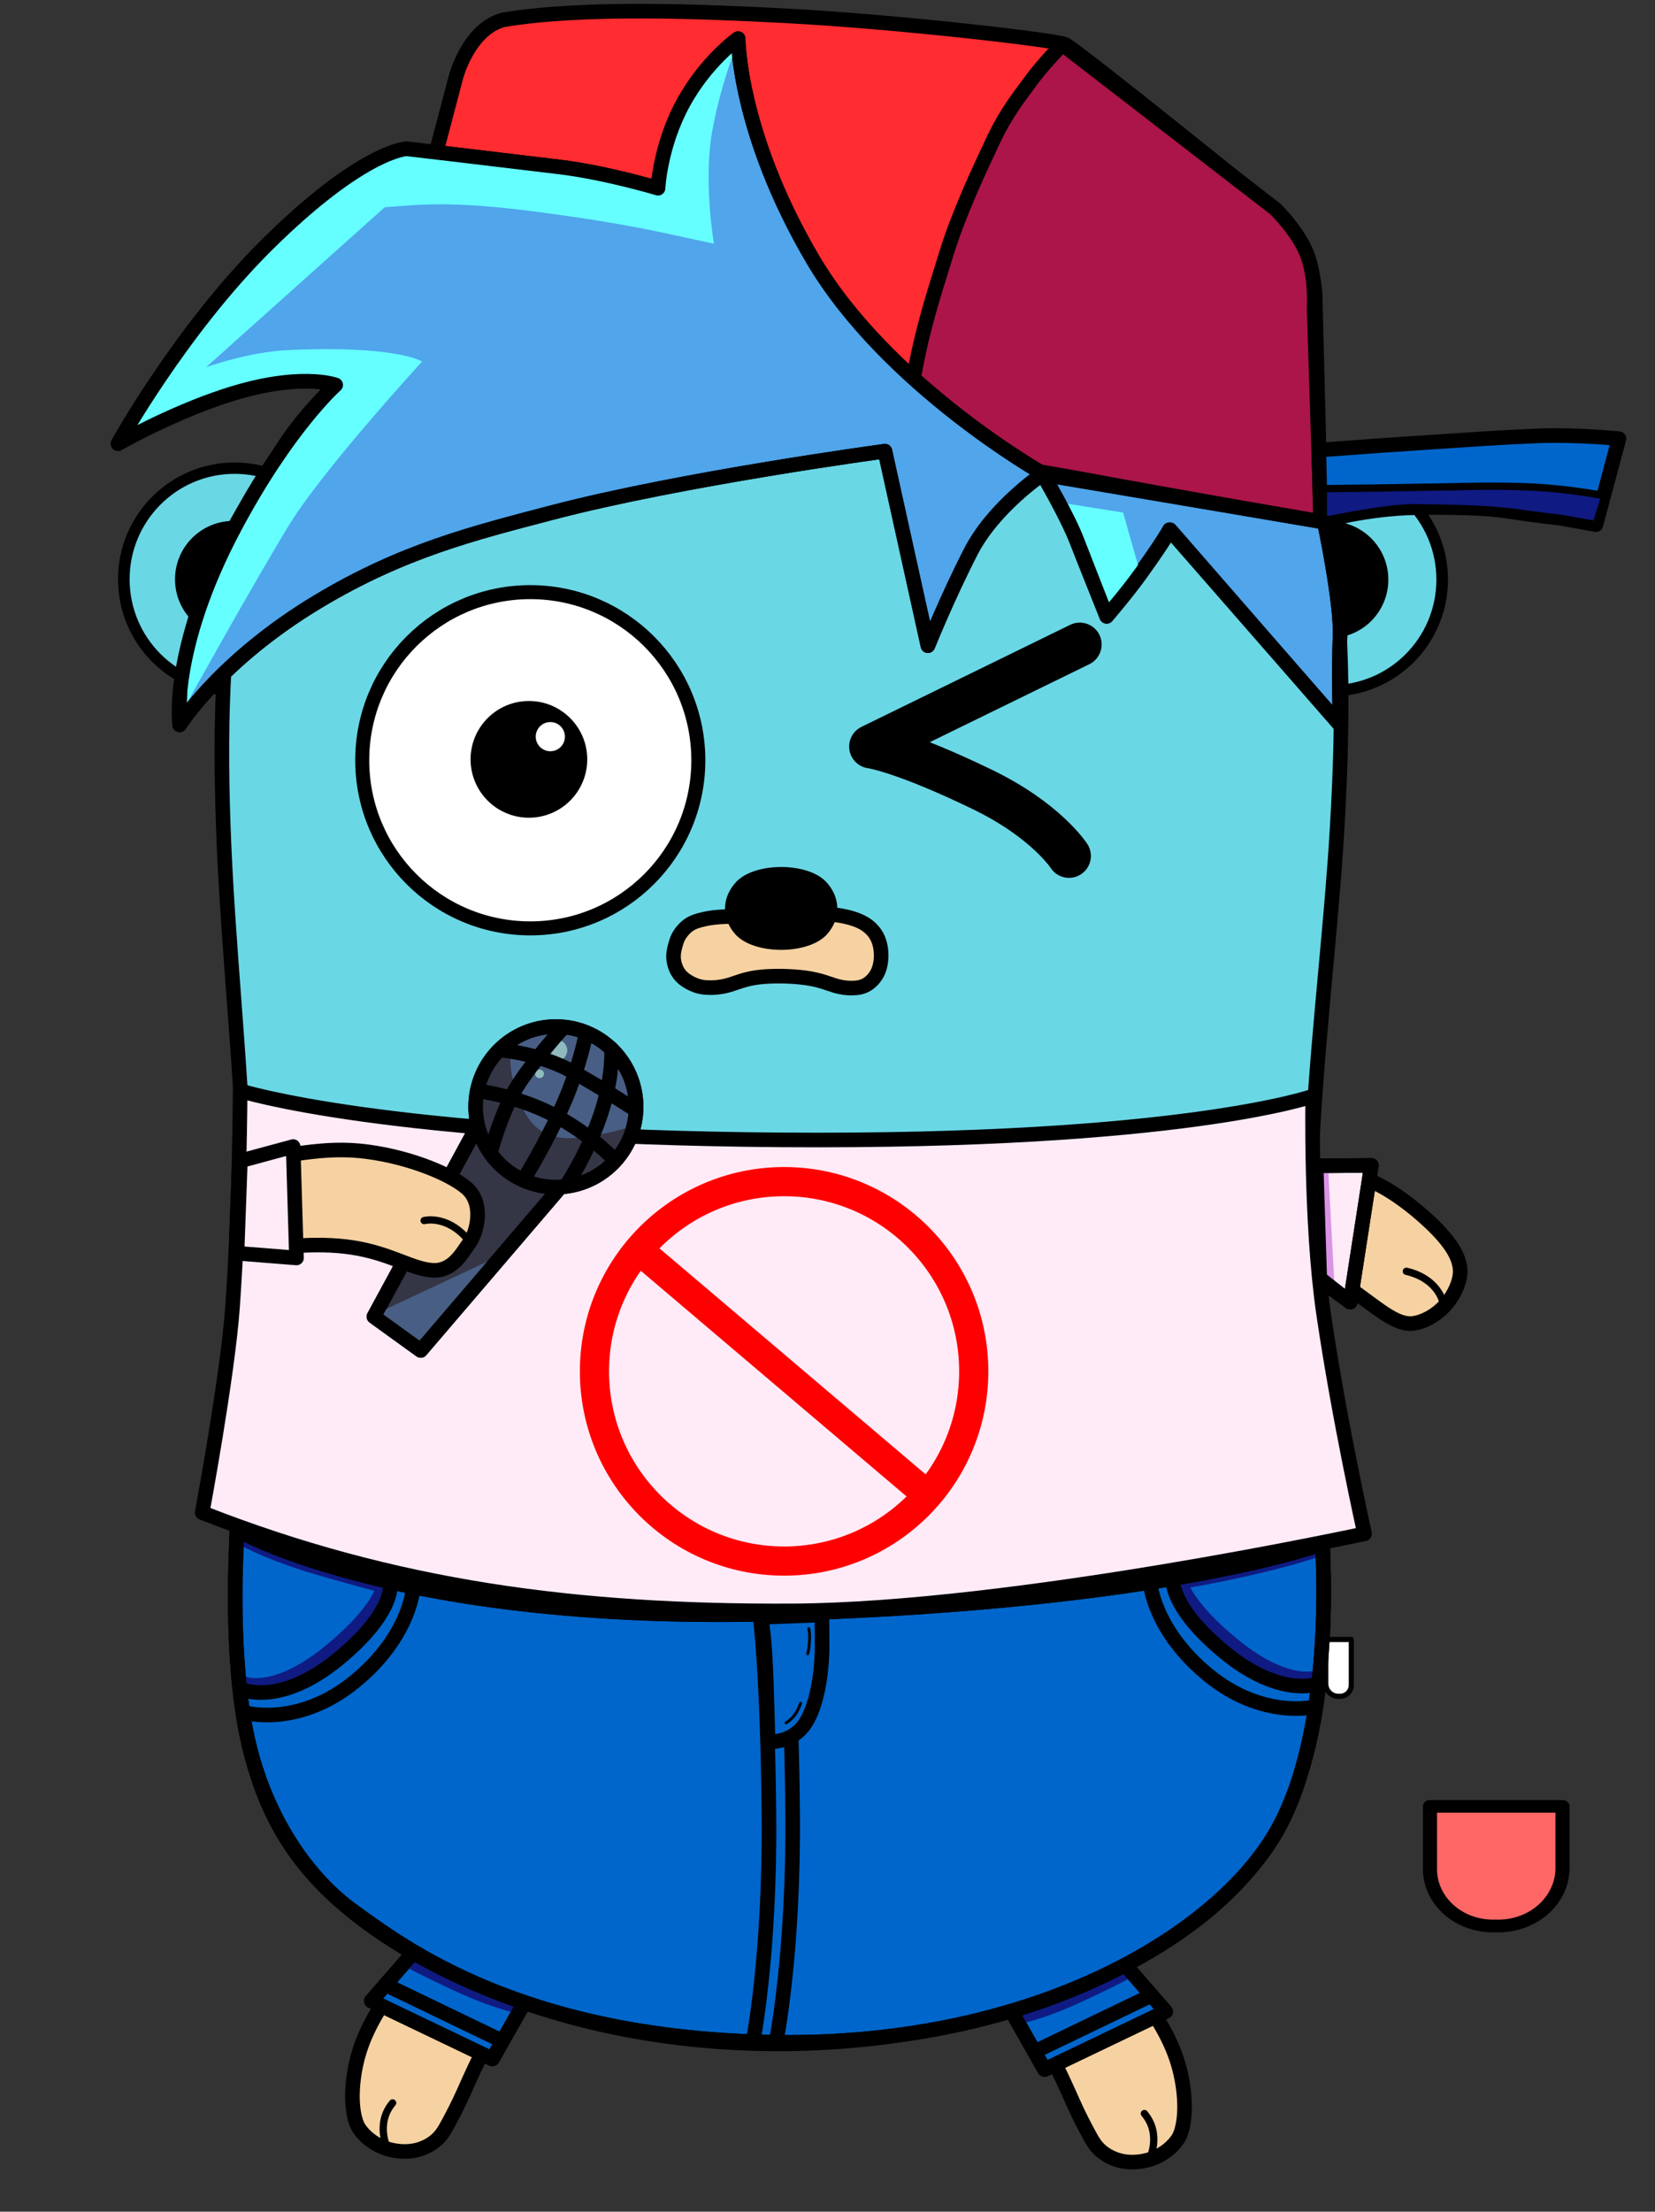 <?xml version="1.0" encoding="UTF-8" standalone="no"?>
<!-- Created with Inkscape (http://www.inkscape.org/) -->

<svg
   width="56.727mm"
   height="75.777mm"
   viewBox="0 0 56.727 75.777"
   version="1.1"
   id="svg1"
   xml:space="preserve"
   xmlns="http://www.w3.org/2000/svg"
   xmlns:svg="http://www.w3.org/2000/svg"
   xmlns:rdf="http://www.w3.org/1999/02/22-rdf-syntax-ns#"
   xmlns:cc="http://creativecommons.org/ns#"
   xmlns:dc="http://purl.org/dc/elements/1.1/"><rect x="0" y="0" width="56.727" height="75.777" fill="#333333" stroke="none"/><title
     id="title52">Gopher Boyfriend (GophEngine mascot)</title><defs
     id="defs1" /><g
     id="layer4"
     style="display:inline"><g
       id="layer3"
       transform="matrix(0.794,0,0,0.777,8.303,-1.177)"><ellipse
         style="opacity:1;fill:#6ad7e5;fill-opacity:1;stroke:#000000;stroke-width:0.5;stroke-dasharray:none"
         id="path2"
         cx="47.016"
         cy="27.073"
         rx="4.784"
         ry="4.899" /><ellipse
         style="opacity:1;fill:#000000;fill-opacity:1;stroke:#000000;stroke-width:0.682;stroke-dasharray:none"
         id="path3"
         cx="46.959"
         cy="27.075"
         rx="2.176"
         ry="2.234" /></g><g
       id="layer3-4"
       transform="matrix(0.794,0,0,0.777,-29.288,-1.189)"><ellipse
         style="opacity:1;fill:#6ad7e5;fill-opacity:1;stroke:#000000;stroke-width:0.5;stroke-dasharray:none"
         id="path2-5"
         cx="47.016"
         cy="27.073"
         rx="4.784"
         ry="4.899" /><ellipse
         style="opacity:1;fill:#000000;fill-opacity:1;stroke:#000000;stroke-width:0.682;stroke-dasharray:none"
         id="path3-5"
         cx="46.959"
         cy="27.075"
         rx="2.176"
         ry="2.234" /></g></g><g
     id="layer7"
     style="display:inline"><g
       id="g23"><path
         style="opacity:1;fill:#f6d2a2;fill-opacity:1;stroke:#000000;stroke-width:0.5;stroke-linecap:round;stroke-linejoin:round;stroke-dasharray:none"
         d="m 37.537,66.968 c 0.704,-0.054 0.921,0.36 1.213,0.819 0.292,0.458 0.659,0.961 0.953,1.445 0.294,0.484 0.517,0.951 0.665,1.434 0.148,0.483 0.222,0.982 0.233,1.423 0.011,0.44 -0.053,0.926 -0.222,1.19 -0.169,0.263 -0.472,0.512 -0.806,0.65 -0.334,0.138 -0.713,0.178 -1.038,0.128 -0.325,-0.05 -0.613,-0.199 -0.809,-0.373 -0.196,-0.174 -0.303,-0.373 -0.434,-0.618 -0.131,-0.245 -0.285,-0.532 -0.499,-1.005 -0.214,-0.473 -0.488,-1.131 -0.864,-1.751 -0.376,-0.62 -0.854,-1.202 -1.117,-1.57 -0.263,-0.368 -0.311,-0.521 0.26,-0.858 0.571,-0.337 1.761,-0.859 2.465,-0.912 z"
         id="path22" /><path
         style="opacity:1;fill:#f6d2a2;fill-opacity:1;stroke:#000000;stroke-width:0.25;stroke-linecap:round;stroke-linejoin:round;stroke-dasharray:none"
         d="m 39.39,74.001 c 0,0 0.446,-0.86 -0.165,-1.587"
         id="path23" /><g
         id="layer27"><path
           style="fill:#0066cc;fill-opacity:1;stroke:#000000;stroke-width:0.5;stroke-linecap:round;stroke-linejoin:round;stroke-dasharray:none;stroke-opacity:1"
           d="m 38.154,66.849 1.801,2.07 -4.151,1.988 -1.532,-2.701 z"
           id="path57" /><path
           style="fill:#0066cc;fill-opacity:1;stroke:#000000;stroke-width:0.5;stroke-linecap:round;stroke-linejoin:round;stroke-dasharray:none;stroke-opacity:1"
           d="m 39.4,68.398 -3.911,1.883"
           id="path58" /><path
           style="fill:#0f1b82;fill-opacity:1;stroke:#000000;stroke-width:0;stroke-linecap:round;stroke-linejoin:round;stroke-dasharray:none;stroke-opacity:0"
           d="m 38.53,67.419 0.285,0.305 c 0,0 -0.359,0.221 -1.711,0.848 -1.353,0.627 -2.07,0.748 -2.07,0.748 l -0.207,-0.371 z"
           id="path59" /><path
           style="fill:#0066cc;fill-opacity:0;stroke:#000000;stroke-width:0.5;stroke-linecap:round;stroke-linejoin:round;stroke-dasharray:none;stroke-opacity:1"
           d="m 38.154,66.849 1.801,2.07 -4.151,1.988 -1.532,-2.701 z"
           id="path60" /></g></g><g
       id="g67"
       transform="matrix(-1,0,0,1,52.682,-0.364)"><path
         style="opacity:1;fill:#f6d2a2;fill-opacity:1;stroke:#000000;stroke-width:0.5;stroke-linecap:round;stroke-linejoin:round;stroke-dasharray:none"
         d="m 37.537,66.968 c 0.704,-0.054 0.921,0.36 1.213,0.819 0.292,0.458 0.659,0.961 0.953,1.445 0.294,0.484 0.517,0.951 0.665,1.434 0.148,0.483 0.222,0.982 0.233,1.423 0.011,0.44 -0.053,0.926 -0.222,1.19 -0.169,0.263 -0.472,0.512 -0.806,0.65 -0.334,0.138 -0.713,0.178 -1.038,0.128 -0.325,-0.05 -0.613,-0.199 -0.809,-0.373 -0.196,-0.174 -0.303,-0.373 -0.434,-0.618 -0.131,-0.245 -0.285,-0.532 -0.499,-1.005 -0.214,-0.473 -0.488,-1.131 -0.864,-1.751 -0.376,-0.62 -0.854,-1.202 -1.117,-1.57 -0.263,-0.368 -0.311,-0.521 0.26,-0.858 0.571,-0.337 1.761,-0.859 2.465,-0.912 z"
         id="path61" /><path
         style="opacity:1;fill:#f6d2a2;fill-opacity:1;stroke:#000000;stroke-width:0.25;stroke-linecap:round;stroke-linejoin:round;stroke-dasharray:none"
         d="m 39.39,74.001 c 0,0 0.446,-0.86 -0.165,-1.587"
         id="path62" /><g
         id="g66"><path
           style="fill:#0066cc;fill-opacity:1;stroke:#000000;stroke-width:0.5;stroke-linecap:round;stroke-linejoin:round;stroke-dasharray:none;stroke-opacity:1"
           d="m 38.154,66.849 1.801,2.07 -4.151,1.988 -1.532,-2.701 z"
           id="path63" /><path
           style="fill:#0066cc;fill-opacity:1;stroke:#000000;stroke-width:0.5;stroke-linecap:round;stroke-linejoin:round;stroke-dasharray:none;stroke-opacity:1"
           d="m 39.4,68.398 -3.911,1.883"
           id="path64" /><path
           style="fill:#0f1b82;fill-opacity:1;stroke:#000000;stroke-width:0;stroke-linecap:round;stroke-linejoin:round;stroke-dasharray:none;stroke-opacity:0"
           d="m 38.53,67.419 0.285,0.305 c 0,0 -0.359,0.221 -1.711,0.848 -1.353,0.627 -2.07,0.748 -2.07,0.748 l -0.207,-0.371 z"
           id="path65" /><path
           style="fill:#0066cc;fill-opacity:0;stroke:#000000;stroke-width:0.5;stroke-linecap:round;stroke-linejoin:round;stroke-dasharray:none;stroke-opacity:1"
           d="m 38.154,66.849 1.801,2.07 -4.151,1.988 -1.532,-2.701 z"
           id="path66" /></g></g></g><g
     id="layer9"
     transform="translate(-0.992,-0.992)"
     style="display:inline"><path
       style="opacity:1;fill:#f6d2a2;fill-opacity:1;stroke:#000000;stroke-width:0.5;stroke-linecap:round;stroke-linejoin:round;stroke-dasharray:none"
       d="m 44.12,40.927 c 0.318,-0.022 0.958,-0.067 1.514,-0.047 0.556,0.02 1.034,0.103 1.513,0.25 0.479,0.147 0.964,0.358 1.419,0.632 0.455,0.274 0.89,0.615 1.266,0.951 0.376,0.337 0.698,0.673 0.916,1.004 0.218,0.331 0.336,0.668 0.28,1.01 -0.056,0.341 -0.263,0.75 -0.562,1.053 -0.299,0.304 -0.681,0.497 -0.996,0.55 -0.314,0.053 -0.643,-0.087 -1.011,-0.327 -0.368,-0.241 -0.817,-0.601 -1.254,-0.898 -0.437,-0.297 -0.861,-0.531 -1.239,-0.686 -0.378,-0.155 -0.725,-0.234 -1.083,-0.289 -0.358,-0.055 -0.742,-0.087 -1.028,-0.189 -0.286,-0.102 -0.585,-0.353 -0.517,-0.81 0.067,-0.457 0.265,-1.319 0.364,-1.75 0.099,-0.431 0.099,-0.431 0.417,-0.453 z"
       id="path18" /><path
       style="opacity:1;fill:#f6d2a2;fill-opacity:1;stroke:#000000;stroke-width:0.25;stroke-linecap:round;stroke-linejoin:round;stroke-dasharray:none"
       d="m 50.436,45.566 c 0,0 -0.174,-0.769 -1.24,-1.017"
       id="path20" /><path
       style="fill:#feebf7;fill-opacity:1;stroke:#000000;stroke-width:0.5;stroke-linecap:round;stroke-linejoin:round;stroke-dasharray:none;stroke-opacity:1"
       d="m 46.104,40.936 1.894,-0.015 -0.725,4.686 -1.062,-0.769 z"
       id="path54" /><path
       style="fill:#db93e6;fill-opacity:1;stroke:#000000;stroke-width:0;stroke-linecap:round;stroke-linejoin:round;stroke-dasharray:none;stroke-opacity:0"
       d="m 46.728,44.948 -0.209,-3.883 -0.374,0.023 0.275,3.742 z"
       id="path56" /><path
       style="fill:#000000;fill-opacity:0;stroke:#000000;stroke-width:0.5;stroke-linecap:round;stroke-linejoin:round;stroke-dasharray:none;stroke-opacity:1"
       d="m 46.104,40.936 1.894,-0.015 -0.725,4.686 -1.045,-0.818 z"
       id="path55" /></g><g
     id="layer1"
     transform="translate(-76.676,-110.543)"
     style="display:inline"><path
       style="opacity:1;fill:#6ad7e5;fill-opacity:1;stroke:#000000;stroke-width:0.5;stroke-dasharray:none"
       d="m 122.405,140.407 c -0.298,3.957 -0.833,8.056 -0.838,12.401 -0.005,4.345 0.52,8.952 0.476,12.74 -0.044,3.787 -0.677,6.901 -2.717,9.25 -2.039,2.349 -5.656,4.149 -9.623,5.061 -3.967,0.912 -8.371,0.972 -12.469,0.039 -4.098,-0.933 -7.988,-2.898 -10.049,-5.393 -2.061,-2.495 -2.436,-5.696 -2.431,-9.477 0.005,-3.781 0.384,-8.25 0.346,-12.478 -0.039,-4.228 -0.495,-8.248 -0.704,-12.199 -0.209,-3.951 -0.173,-7.843 0.445,-10.661 0.618,-2.818 1.811,-4.555 3.671,-6.273 1.861,-1.717 4.35,-3.378 8.075,-4.243 3.724,-0.865 8.758,-0.929 12.814,-0.008 4.057,0.921 7.367,2.872 9.477,4.619 2.11,1.747 3.03,3.287 3.461,5.999 0.431,2.712 0.366,6.666 0.068,10.623 z"
       id="path1" /></g><g
     id="layer6"
     style="display:inline"><path
       style="opacity:1;fill:#ff6666;fill-opacity:1;stroke:#000000;stroke-width:0.48;stroke-linecap:round;stroke-linejoin:round;stroke-dasharray:none"
       id="rect14"
       width="4.52"
       height="4.52"
       x="24.452"
       y="32.462"
       d="m 24.452,32.462 h 4.52 v 2.331 a 2.188,2.188 135 0 1 -2.188,2.188 h -0.184 a 2.147,2.147 45 0 1 -2.147,-2.147 z"
       transform="matrix(1.005,0,0,0.907,-0.135,3.003)" /><path
       style="display:inline;opacity:1;fill:#ffffff;fill-opacity:1;stroke:#000000;stroke-width:0.251;stroke-linecap:round;stroke-linejoin:round;stroke-dasharray:none"
       id="rect15"
       width="1.25"
       height="2.75"
       x="26.726"
       y="32.903"
       d="m 26.726,32.903 h 1.25 v 2.201 a 0.549,0.549 135 0 1 -0.549,0.549 h -0.09 a 0.611,0.611 45 0 1 -0.611,-0.611 z"
       transform="matrix(0.7,0,0,0.708,8.026,9.581)" /><path
       style="display:inline;fill:#ffffff;fill-opacity:1;stroke:#000000;stroke-width:0.251;stroke-linecap:round;stroke-linejoin:round;stroke-dasharray:none"
       id="rect15-1"
       width="1.25"
       height="2.75"
       x="25.464"
       y="32.903"
       d="m 25.464,32.903 h 1.25 v 2.151 a 0.599,0.599 135 0 1 -0.599,0.599 h -0.043 a 0.608,0.608 45 0 1 -0.608,-0.608 z"
       transform="matrix(0.7,0,0,0.708,8.026,9.581)" /><path
       style="opacity:1;fill:#f6d2a2;fill-opacity:1;stroke:#000000;stroke-width:0.5;stroke-linecap:round;stroke-linejoin:round;stroke-dasharray:none"
       d="m 28.547,31.335 c 0.086,0.01 0.257,0.029 0.454,0.074 0.197,0.045 0.419,0.115 0.604,0.222 0.185,0.107 0.333,0.251 0.433,0.423 0.099,0.172 0.15,0.37 0.162,0.587 0.012,0.216 -0.016,0.45 -0.103,0.647 -0.088,0.197 -0.236,0.357 -0.392,0.448 -0.156,0.092 -0.32,0.115 -0.497,0.117 -0.177,0.002 -0.368,-0.017 -0.598,-0.088 -0.231,-0.07 -0.497,-0.19 -0.978,-0.259 -0.481,-0.069 -1.162,-0.084 -1.641,-0.024 -0.479,0.06 -0.747,0.194 -1.025,0.272 -0.278,0.077 -0.543,0.093 -0.743,0.081 -0.2,-0.012 -0.325,-0.051 -0.45,-0.105 -0.125,-0.055 -0.249,-0.125 -0.351,-0.21 -0.101,-0.086 -0.179,-0.187 -0.238,-0.314 -0.058,-0.127 -0.097,-0.279 -0.099,-0.423 -0.002,-0.144 0.033,-0.281 0.066,-0.401 0.033,-0.121 0.064,-0.226 0.14,-0.349 0.076,-0.123 0.197,-0.263 0.341,-0.357 0.144,-0.094 0.312,-0.14 0.474,-0.177 0.162,-0.037 0.318,-0.064 0.53,-0.08 0.212,-0.016 0.475,-0.019 1.137,-0.033 0.661,-0.014 1.629,-0.036 2.159,-0.048 0.53,-0.012 0.53,-0.012 0.53,-0.012 10e-7,1e-6 6e-6,1e-6 0.086,0.01 z"
       id="path13" /><path
       style="opacity:1;fill:#000000;fill-opacity:1;stroke:#000000;stroke-width:0;stroke-linecap:round;stroke-linejoin:round;stroke-dasharray:none"
       id="path11"
       d="m 28.681,31.163 c -0.014,0.28 -0.136,0.539 -0.335,0.755 -0.616,0.667 -2.443,0.667 -3.059,1.55e-4 -0.212,-0.23 -0.337,-0.509 -0.337,-0.811 0,-0.322 0.142,-0.618 0.38,-0.856 0.621,-0.619 2.351,-0.619 2.972,-1.49e-4 0.225,0.224 0.363,0.5 0.379,0.8 0.002,0.031 0.002,0.082 1.1e-5,0.113 z"
       transform="matrix(1.031,0,0,1.079,-0.872,-2.435)" /></g><g
     id="layer5"
     style="display:inline;fill:#ffffff;fill-opacity:1"><circle
       style="opacity:1;fill:#ffffff;fill-opacity:1;stroke:#000000;stroke-width:0.48;stroke-dasharray:none"
       id="path4"
       cx="18.176"
       cy="26.048"
       r="5.76" /><ellipse
       style="opacity:1;fill:#000000;fill-opacity:1;stroke:#000000;stroke-width:0.735;stroke-dasharray:none"
       id="path5"
       cx="18.129"
       cy="26.017"
       rx="1.632"
       ry="1.632" /><circle
       style="opacity:1;fill:#ffffff;fill-opacity:1;stroke:#000000;stroke-width:0;stroke-dasharray:none"
       id="path6"
       cx="18.863"
       cy="25.239"
       r="0.5" /><path
       style="opacity:1;fill:#000000;fill-opacity:0;stroke:#000000;stroke-width:1.5;stroke-linecap:round;stroke-linejoin:round;stroke-dasharray:none"
       d="m 37.01,22.082 -7.154,3.496 c 0,0 1.059,0.136 3.818,1.472 2.185,1.058 2.967,2.277 2.967,2.277"
       id="path10" /></g><g
     id="layer17"
     style="display:inline"><path
       style="opacity:1;fill:#0066cc;fill-opacity:1;stroke:#000000;stroke-width:0.5;stroke-linecap:round;stroke-linejoin:round;stroke-dasharray:none"
       d="m 8.138,52.432 c 0,0 5.613,3.274 18.802,2.853 13.19,-0.421 18.381,-2.385 18.381,-2.385 0,0 0.468,6.127 -1.497,9.729 -1.964,3.601 -8.279,7.437 -17.119,7.343 C 17.867,69.878 13.751,66.65 12.114,65.481 10.477,64.312 8.887,62.02 8.372,58.98 7.858,55.94 8.138,52.432 8.138,52.432 Z"
       id="path24" /><g
       id="layer19"><path
         style="opacity:1;fill:#000000;fill-opacity:0;stroke:#000000;stroke-width:0.5;stroke-linecap:butt;stroke-linejoin:round;stroke-dasharray:none;stroke-opacity:1;paint-order:normal"
         d="m 26.052,55.378 c 0,0 0.257,1.918 0.304,6.782 0.047,4.864 -0.561,7.881 -0.561,7.881"
         id="path31" /><path
         style="fill:#000000;fill-opacity:0;stroke:#000000;stroke-width:0.5;stroke-linecap:butt;stroke-linejoin:round;stroke-dasharray:none;stroke-opacity:1;paint-order:normal"
         d="m 26.864,55.269 c 0,0 0.257,1.918 0.304,6.782 0.047,4.864 -0.561,7.881 -0.561,7.881"
         id="path31-5" /><path
         style="opacity:1;fill:#0066cc;fill-opacity:1;stroke:#000000;stroke-width:0.5;stroke-linecap:butt;stroke-linejoin:round;stroke-dasharray:none;stroke-opacity:1;paint-order:normal"
         d="m 26.052,55.413 c 0,0 0.14,0.14 0.21,2.116 0.07,1.976 0.058,2.14 0.058,2.14 0,0 0.783,0.094 1.263,-0.596 0.479,-0.69 0.596,-2.011 0.596,-2.654 0,-0.643 -0.012,-1.087 -0.012,-1.087 z"
         id="path32" /><path
         style="opacity:1;fill:#000000;fill-opacity:0;stroke:#000000;stroke-width:0.1;stroke-linecap:round;stroke-linejoin:round;stroke-dasharray:none;stroke-opacity:1;paint-order:normal"
         d="m 27.723,55.802 c 0,0 0.042,0.133 0.023,0.441 -0.019,0.308 -0.065,0.419 -0.065,0.419"
         id="path33" /><path
         style="opacity:1;fill:#000000;fill-opacity:0;stroke:#000000;stroke-width:0.1;stroke-linecap:round;stroke-linejoin:round;stroke-dasharray:none;stroke-opacity:1;paint-order:normal"
         d="m 27.442,58.357 c 0,0 -0.071,0.215 -0.188,0.384 -0.117,0.169 -0.308,0.286 -0.308,0.286"
         id="path34" /></g><g
       id="layer18"><path
         style="opacity:1;fill:#0f1b82;fill-opacity:0;stroke:#0f1b82;stroke-width:0.5;stroke-linecap:butt;stroke-linejoin:round;stroke-dasharray:none;stroke-opacity:1;paint-order:normal"
         d="m 40.076,54.24 c 0,0 0.661,-0.05 2.53,-0.463 1.869,-0.413 2.621,-0.719 2.621,-0.719"
         id="path26" /><path
         style="fill:#0f1b82;fill-opacity:0;stroke:#0f1b82;stroke-width:0.5;stroke-linecap:butt;stroke-linejoin:round;stroke-dasharray:none;stroke-opacity:1"
         d="m 40.417,54.035 c 0,0 -0.008,0.81 1.877,2.348 1.885,1.538 2.943,1.075 2.943,1.075"
         id="path25-1-1" /><path
         style="opacity:1;fill:#0066cc;fill-opacity:0;stroke:#000000;stroke-width:0.5;stroke-linecap:round;stroke-linejoin:round;stroke-dasharray:none"
         d="m 39.423,54.24 c 0,0 0.116,1.621 2.001,3.158 1.885,1.538 3.671,1.075 3.671,1.075"
         id="path25" /><path
         style="display:inline;fill:#0066cc;fill-opacity:0;stroke:#000000;stroke-width:0.5;stroke-linecap:round;stroke-linejoin:round;stroke-dasharray:none"
         d="m 40.202,54.142 c 0,0 -0.083,0.959 1.802,2.497 1.885,1.538 3.158,1.058 3.158,1.058"
         id="path25-1" /></g><g
       id="g30"
       transform="matrix(-1,0,0,1,53.576,0.222)"><path
         style="opacity:1;fill:#0f1b82;fill-opacity:0;stroke:#0f1b82;stroke-width:0.5;stroke-linecap:butt;stroke-linejoin:round;stroke-dasharray:none;stroke-opacity:1;paint-order:normal"
         d="m 40.246,54.146 c 0,0 0.576,-0.121 2.413,-0.656 1.921,-0.56 2.814,-1.134 2.814,-1.134"
         id="path27" /><path
         style="fill:#0f1b82;fill-opacity:0;stroke:#0f1b82;stroke-width:0.5;stroke-linecap:butt;stroke-linejoin:round;stroke-dasharray:none;stroke-opacity:1"
         d="m 40.417,54.035 c 0,0 -0.008,0.81 1.877,2.348 1.885,1.538 2.943,1.075 2.943,1.075"
         id="path28" /><path
         style="opacity:1;fill:#0066cc;fill-opacity:0;stroke:#000000;stroke-width:0.5;stroke-linecap:round;stroke-linejoin:round;stroke-dasharray:none"
         d="m 39.423,54.24 c 0,0 0.116,1.621 2.001,3.158 1.885,1.538 3.671,1.075 3.671,1.075"
         id="path29" /><path
         style="display:inline;fill:#0066cc;fill-opacity:0;stroke:#000000;stroke-width:0.5;stroke-linecap:round;stroke-linejoin:round;stroke-dasharray:none"
         d="m 40.202,54.142 c 0,0 -0.083,0.959 1.802,2.497 1.885,1.538 3.158,1.058 3.158,1.058"
         id="path30" /></g><path
       style="display:inline;fill:#0066cc;fill-opacity:0;stroke:#000000;stroke-width:0.5;stroke-linecap:round;stroke-linejoin:round;stroke-dasharray:none"
       d="m 8.138,52.432 c 0,0 5.613,3.274 18.802,2.853 13.19,-0.421 18.381,-2.385 18.381,-2.385 0,0 0.468,6.127 -1.497,9.729 -1.964,3.601 -8.279,7.437 -17.119,7.343 -8.84,-0.094 -12.956,-3.321 -14.593,-4.49 -1.637,-1.169 -3.227,-3.461 -3.742,-6.501 -0.514,-3.04 -0.234,-6.548 -0.234,-6.548 z"
       id="path24-7" /></g><g
     id="layer20"
     style="display:inline;fill:#000000;fill-opacity:0;stroke:#000000;stroke-opacity:1"><path
       style="display:inline;opacity:1;fill:#feebf7;fill-opacity:1;stroke:#000000;stroke-width:0.5;stroke-linecap:round;stroke-linejoin:round;stroke-dasharray:none;stroke-opacity:1;paint-order:normal"
       d="m 8.232,37.371 c 0,0 4.958,1.59 18.615,1.684 13.657,0.094 18.148,-1.497 18.148,-1.497 0,0 -0.084,4.326 0.371,7.444 0.53,3.631 1.406,7.547 1.406,7.547 0,0 -12.023,2.602 -19.598,2.643 -7.431,0.04 -13.68,-0.789 -20.244,-3.367 0,0 0.87,-4.667 1.039,-7.027 0.247,-3.44 0.262,-7.427 0.262,-7.427 z"
       id="path35" /><g
       id="layer21"><ellipse
         style="opacity:1;fill:#000000;fill-opacity:0;stroke:#ff0000;stroke-width:1;stroke-linecap:round;stroke-linejoin:round;stroke-dasharray:none;stroke-opacity:1;paint-order:normal"
         id="path36"
         cx="26.876"
         cy="46.985"
         rx="6.5"
         ry="6.5" /><path
         style="opacity:1;fill:#000000;fill-opacity:0;stroke:#ff0000;stroke-width:1;stroke-linecap:round;stroke-linejoin:round;stroke-dasharray:none;stroke-opacity:1;paint-order:normal"
         d="m 21.889,42.82 9.892,8.396"
         id="path37" /></g></g><g
     id="layer22"
     style="display:inline"><path
       style="opacity:1;fill:#ff2c31;fill-opacity:1;stroke:#000000;stroke-width:0.5;stroke-linecap:round;stroke-linejoin:round;stroke-dasharray:none;stroke-opacity:1;paint-order:normal"
       d="m 45.275,17.879 c 0,0 -5.706,-0.947 -7.156,-1.228 -1.45,-0.281 -6.876,-1.169 -6.876,-1.169 0,0 -8.933,-0.514 -11.927,-0.281 -2.993,0.234 -7.343,1.31 -7.343,1.31 L 15.634,2.619 c 0,0 0.434,-1.633 1.625,-1.941 2.773,-0.459 6.807,-0.285 9.612,-0.14 3.92,0.203 9.325,0.838 9.635,0.982 0.415,0.193 7.203,5.683 7.203,5.683 0,0 0.477,0.321 0.923,1.231 0.446,0.91 0.446,1.687 0.446,1.687 z"
       id="path38" /><path
       style="opacity:1;fill:#ab154a;fill-opacity:1;stroke:#000000;stroke-width:0.5;stroke-linecap:round;stroke-linejoin:round;stroke-dasharray:none;stroke-opacity:1;paint-order:normal"
       d="m 45.275,17.879 -0.234,-7.355 c 0,0 0.07,-1.006 -0.234,-1.801 C 44.504,7.928 43.709,7.156 43.709,7.156 L 36.412,1.523 c 0,0 -0.678,0.699 -1.052,1.213 -0.374,0.514 -0.842,1.071 -1.31,2.058 -0.467,0.987 -1.202,2.551 -1.614,3.905 -0.411,1.355 -1.403,4.155 -1.31,6.782 0,0 3.204,0.421 6.104,0.959 2.9,0.538 8.045,1.438 8.045,1.438 z"
       id="path39" /><g
       id="layer23"
       style="display:inline"><path
         style="opacity:1;fill:#0066cc;fill-opacity:1;stroke:#000000;stroke-width:0.5;stroke-linecap:round;stroke-linejoin:round;stroke-dasharray:none;stroke-opacity:1;paint-order:normal"
         d="m 45.261,17.868 c 0,0 1.605,-0.447 3.224,-0.472 2.615,-0.04 3.109,0.116 3.836,0.215 0.728,0.099 1.191,0.149 1.191,0.149 l 1.191,0.215 0.789,-2.946 c 0,0 -1.467,-0.146 -2.741,-0.097 -1.273,0.05 -2.629,0.147 -2.629,0.147 l -2.778,0.184 -2.139,0.158 z"
         id="path40" /><path
         style="fill:#0f1a82;fill-opacity:1;stroke:#000000;stroke-width:0.25;stroke-linecap:round;stroke-linejoin:round;stroke-dasharray:none;stroke-opacity:1;paint-order:normal"
         d="m 45.357,17.843 c 0,0 2.14,-0.458 3.128,-0.447 2.615,0.028 3.109,0.116 3.836,0.215 0.728,0.099 1.191,0.149 1.191,0.149 l 1.191,0.215 0.31,-0.987 c 0,0 -1.14,-0.228 -2.413,-0.296 -1.272,-0.067 -2.688,-0.017 -2.688,-0.017 l -2.626,0.044 -1.927,0.023 z"
         id="path40-8" /></g></g><g
     id="layer24"
     style="display:inline;stroke-width:0.5;stroke-dasharray:none"><path
       style="opacity:1;fill:#50a5eb;fill-opacity:1;stroke:#000000;stroke-width:0.5;stroke-linecap:round;stroke-linejoin:round;stroke-dasharray:none;stroke-opacity:1;paint-order:normal"
       d="m 45.93,24.836 -5.847,-6.688 c 0,0 -0.165,0.332 -0.982,1.473 -0.519,0.726 -1.169,1.497 -1.169,1.497 0,0 -0.806,-1.998 -1.02,-2.557 -0.337,-0.88 -1.173,-2.301 -1.173,-2.301 l 9.653,1.63 c 0,0 0.585,2.736 0.538,3.905 -0.047,1.169 0,3.04 0,3.04 z"
       id="path41" /><path
       style="display:inline;opacity:1;fill:#66ffff;fill-opacity:1;stroke:#000000;stroke-width:0;stroke-linecap:round;stroke-linejoin:round;stroke-dasharray:none;stroke-opacity:1;paint-order:normal"
       d="m 36.46,17.238 2.034,0.322 0.612,2.141 c 0,0 -0.356,0.612 -0.546,0.868 -0.19,0.256 -0.695,0.604 -0.695,0.604 0,0 -0.48,-1.612 -0.769,-2.332 -0.172,-0.427 -0.637,-1.604 -0.637,-1.604 z"
       id="path43" /><path
       style="opacity:1;fill:#000000;fill-opacity:0;stroke:#000000;stroke-width:0.5;stroke-linecap:round;stroke-linejoin:round;stroke-dasharray:none;stroke-opacity:1;paint-order:normal"
       d="m 45.93,24.836 -5.823,-6.688 c 0,0 -0.165,0.332 -0.982,1.473 -0.519,0.726 -1.193,1.497 -1.193,1.497 0,0 -0.799,-2.031 -1.013,-2.59 -0.337,-0.88 -1.179,-2.291 -1.179,-2.291 l 9.653,1.653 c 0,0 0.585,2.736 0.538,3.905 -0.047,1.169 0,3.04 0,3.04 z"
       id="path42" /><path
       style="fill:#50a5eb;fill-opacity:1;stroke:#000000;stroke-width:0.5;stroke-linecap:round;stroke-linejoin:round;stroke-dasharray:none"
       d="m 35.757,16.23 c 0,0 -1.684,1.123 -2.479,2.666 -0.795,1.543 -1.473,3.227 -1.473,3.227 L 30.332,15.458 c 0,0 -6.976,0.939 -11.427,2.108 -2.667,0.7 -5.092,1.298 -7.988,3.033 -3.372,2.02 -4.76,4.237 -4.76,4.237 0,0 -0.233,-3.003 1.9,-6.812 1.162,-2.075 3.449,-4.834 3.449,-4.834 0,0 -1.226,-0.467 -3.789,0.374 -1.919,0.63 -3.672,1.637 -3.672,1.637 0,0 2.144,-3.876 5.099,-6.807 C 12.425,5.142 13.938,5.098 13.938,5.098 c 0,0 3.624,0.425 5.244,0.623 1.621,0.198 3.373,0.728 3.373,0.728 0,0 0.066,-1.455 0.86,-2.91 0.794,-1.455 1.885,-2.216 1.885,-2.216 0,0 0.008,3.223 2.554,7.556 2.547,4.333 7.902,7.351 7.902,7.351 z"
       id="path7" /><path
       style="display:inline;fill:#66ffff;fill-opacity:1;stroke:#000000;stroke-width:0;stroke-linecap:round;stroke-linejoin:round;stroke-dasharray:none;stroke-opacity:0"
       d="m 6.412,24.08 c 0,0 -0.116,-2.745 1.572,-5.829 1.504,-2.748 3.522,-5.084 3.522,-5.084 0,0 -1.777,-0.421 -3.859,0.351 -2.081,0.772 -3.438,1.567 -3.438,1.567 0,0 2.432,-4.42 4.514,-6.338 C 10.804,6.829 11.716,6.034 12.722,5.472 13.728,4.911 14.312,5.122 14.312,5.122 c 0,0 3.297,0.374 4.49,0.561 1.193,0.187 3.648,0.702 3.648,0.702 0,0 0.327,-1.731 0.935,-2.806 0.608,-1.076 1.95,-2.232 1.95,-2.232 0,0 -0.581,1.316 -0.912,3.086 -0.331,1.769 0.05,3.919 0.05,3.919 C 22.523,7.929 21.434,7.655 18.396,7.256 15.358,6.857 14.323,7.027 13.19,7.098 L 7.063,12.582 c 0,0 1.44,-0.521 2.783,-0.585 3.763,-0.177 4.622,0.39 4.622,0.39 0,0 -3.402,3.707 -4.563,5.607 -1.2,1.962 -3.492,6.086 -3.492,6.086 z"
       id="path9" /><path
       style="fill:#000000;fill-opacity:0;stroke:#000000;stroke-width:0.5;stroke-linecap:round;stroke-linejoin:round;stroke-dasharray:none"
       d="m 35.757,16.23 c 0,0 -1.684,1.123 -2.479,2.666 -0.795,1.543 -1.473,3.227 -1.473,3.227 L 30.332,15.458 c 0,0 -6.976,0.939 -11.427,2.108 -2.667,0.7 -5.092,1.298 -7.988,3.033 -3.372,2.02 -4.76,4.237 -4.76,4.237 0,0 -0.369,-2.536 1.889,-6.776 1.826,-3.429 3.46,-4.87 3.46,-4.87 0,0 -1.226,-0.467 -3.789,0.374 -1.919,0.63 -3.672,1.637 -3.672,1.637 0,0 2.144,-3.876 5.099,-6.807 C 12.425,5.142 13.938,5.098 13.938,5.098 c 0,0 3.624,0.425 5.244,0.623 1.621,0.198 3.373,0.728 3.373,0.728 0,0 0.066,-1.455 0.86,-2.91 0.794,-1.455 1.885,-2.216 1.885,-2.216 0,0 0.002,3.211 2.549,7.544 2.547,4.333 7.908,7.363 7.908,7.363 z"
       id="path8" /></g><g
     id="layer25"
     style="display:inline"><path
       style="display:inline;fill:#343545;fill-opacity:1;stroke:#000000;stroke-width:0.5;stroke-linecap:round;stroke-linejoin:round;stroke-dasharray:none;stroke-opacity:1"
       d="m 19.232,40.647 -4.812,5.622 -1.604,-1.158 3.572,-6.582 c 0,0 0.314,1.058 0.959,1.488 0.645,0.43 1.885,0.628 1.885,0.628 z"
       id="path48" /><path
       style="display:inline;fill:#485e84;fill-opacity:1;stroke:#000000;stroke-width:0;stroke-linecap:round;stroke-linejoin:round;stroke-dasharray:none;stroke-opacity:0"
       d="m 17.049,43.061 -4.2,1.968 1.538,1.158 z"
       id="path50" /><path
       style="display:inline;fill:#000000;fill-opacity:0;stroke:#000000;stroke-width:0.5;stroke-linecap:round;stroke-linejoin:round;stroke-dasharray:none;stroke-opacity:1"
       d="m 19.232,40.647 -4.812,5.622 -1.604,-1.158 3.572,-6.582 c 0,0 0.314,1.058 0.959,1.488 0.645,0.43 1.885,0.628 1.885,0.628 z"
       id="path49" /><g
       id="layer26"
       style="display:inline"><circle
         style="display:inline;fill:#485e84;fill-opacity:1;stroke:#000000;stroke-width:0.5;stroke-linecap:round;stroke-linejoin:round;stroke-dasharray:none;stroke-opacity:1"
         id="path12"
         cx="19.053"
         cy="37.922"
         r="2.75" /><ellipse
         style="display:inline;fill:#8fbbbe;fill-opacity:1;stroke:#000000;stroke-width:0;stroke-linecap:round;stroke-linejoin:round;stroke-dasharray:none;stroke-opacity:0"
         id="path47"
         cx="19.086"
         cy="35.987"
         rx="0.357"
         ry="0.361" /><ellipse
         style="display:inline;fill:#8fbbbe;fill-opacity:1;stroke:#000000;stroke-width:0;stroke-linecap:round;stroke-linejoin:round;stroke-dasharray:none;stroke-opacity:0"
         id="path46"
         cx="18.494"
         cy="36.792"
         rx="0.153"
         ry="0.147" /><path
         style="display:inline;fill:#343545;fill-opacity:1;stroke:#000000;stroke-width:0;stroke-linecap:round;stroke-linejoin:round;stroke-dasharray:none;stroke-opacity:0"
         d="m 17.551,35.746 c -0.132,0.65 -0.017,1.131 0.12,1.572 0.137,0.441 0.387,1.185 0.971,1.479 0.584,0.293 1.103,0.2 1.617,0.124 0.514,-0.076 0.909,-0.184 1.42,-0.333 -0.244,0.618 -0.555,1.246 -1.079,1.674 -0.422,0.306 -0.971,0.365 -1.478,0.353 -0.522,-0.032 -1.055,-0.138 -1.516,-0.393 -0.514,-0.334 -0.877,-0.86 -1.129,-1.409 -0.19,-0.558 -0.22,-1.191 -0.014,-1.749 0.242,-0.522 0.673,-0.931 1.088,-1.317 z"
         id="path14" /><path
         style="display:inline;fill:#000000;fill-opacity:0;stroke:#000000;stroke-width:0.5;stroke-linecap:round;stroke-linejoin:round;stroke-dasharray:none;stroke-opacity:1"
         d="m 20.96,35.934 c 0,0 0.074,0.984 -0.405,2.348 -0.48,1.364 -1.149,2.34 -1.149,2.34"
         id="path19" /><path
         style="display:inline;fill:#000000;fill-opacity:0;stroke:#000000;stroke-width:0.5;stroke-linecap:round;stroke-linejoin:round;stroke-dasharray:none;stroke-opacity:1"
         d="m 20.084,35.421 c 0,0 -0.201,1.08 -0.752,2.356 -0.571,1.321 -1.356,2.588 -1.356,2.588"
         id="path44" /><path
         style="display:inline;fill:#000000;fill-opacity:0;stroke:#000000;stroke-width:0.5;stroke-linecap:round;stroke-linejoin:round;stroke-dasharray:none;stroke-opacity:1"
         d="m 19.273,35.247 c 0,0 -0.885,0.967 -1.48,1.869 -0.595,0.901 -0.976,2.356 -0.976,2.356"
         id="path45" /><path
         style="display:inline;fill:#000000;fill-opacity:0;stroke:#000000;stroke-width:0.5;stroke-linecap:round;stroke-linejoin:round;stroke-dasharray:none;stroke-opacity:1"
         d="m 17.181,35.983 c 0,0 1.331,0.107 2.464,0.744 1.133,0.637 2.108,1.282 2.108,1.282"
         id="path15" /><path
         style="display:inline;fill:#000000;fill-opacity:0;stroke:#000000;stroke-width:0.5;stroke-linecap:round;stroke-linejoin:round;stroke-dasharray:none;stroke-opacity:1"
         d="m 16.47,37.389 c 0,0 1.324,0.174 2.571,0.843 1.247,0.67 2.017,1.497 2.017,1.497"
         id="path16" /><circle
         style="display:inline;fill:#000000;fill-opacity:0;stroke:#000000;stroke-width:0.5;stroke-linecap:round;stroke-linejoin:round;stroke-dasharray:none;stroke-opacity:1"
         id="circle14"
         cx="19.053"
         cy="37.922"
         r="2.75" /></g></g><g
     id="layer9-2"
     transform="matrix(-1,0,0,1,54.138,-2.082)"><path
       style="fill:#f6d2a2;fill-opacity:1;stroke:#000000;stroke-width:0.5;stroke-linecap:round;stroke-linejoin:round;stroke-dasharray:none;stroke-opacity:1"
       d="m 45.938,41.859 c -1.307,-0.06 -2.616,-0.492 -4.122,-0.347 -1.506,0.145 -3.035,0.738 -3.661,1.266 -0.626,0.528 -0.365,1.535 -0.108,1.885 0.257,0.35 0.577,0.997 1.292,0.94 0.714,-0.057 1.426,-0.581 2.727,-0.78 1.301,-0.198 2.643,-2.16e-4 3.98,0.171 -0.027,-1.34 -0.089,-2.208 -0.106,-3.135 z"
       id="path51" /><path
       style="opacity:1;fill:#f6d2a2;fill-opacity:1;stroke:#000000;stroke-width:0.25;stroke-linecap:round;stroke-linejoin:round;stroke-dasharray:none"
       d="m 39.6,43.901 c 0,0 -0.761,-0.204 -1.478,0.624"
       id="path52" /><path
       style="fill:#feebf7;fill-opacity:1;stroke:#000000;stroke-width:0.5;stroke-linecap:round;stroke-linejoin:round;stroke-dasharray:none;stroke-opacity:1"
       d="m 45.899,41.854 -1.809,-0.488 -0.114,3.816 2.039,-0.162 z"
       id="path53" /></g></svg>
